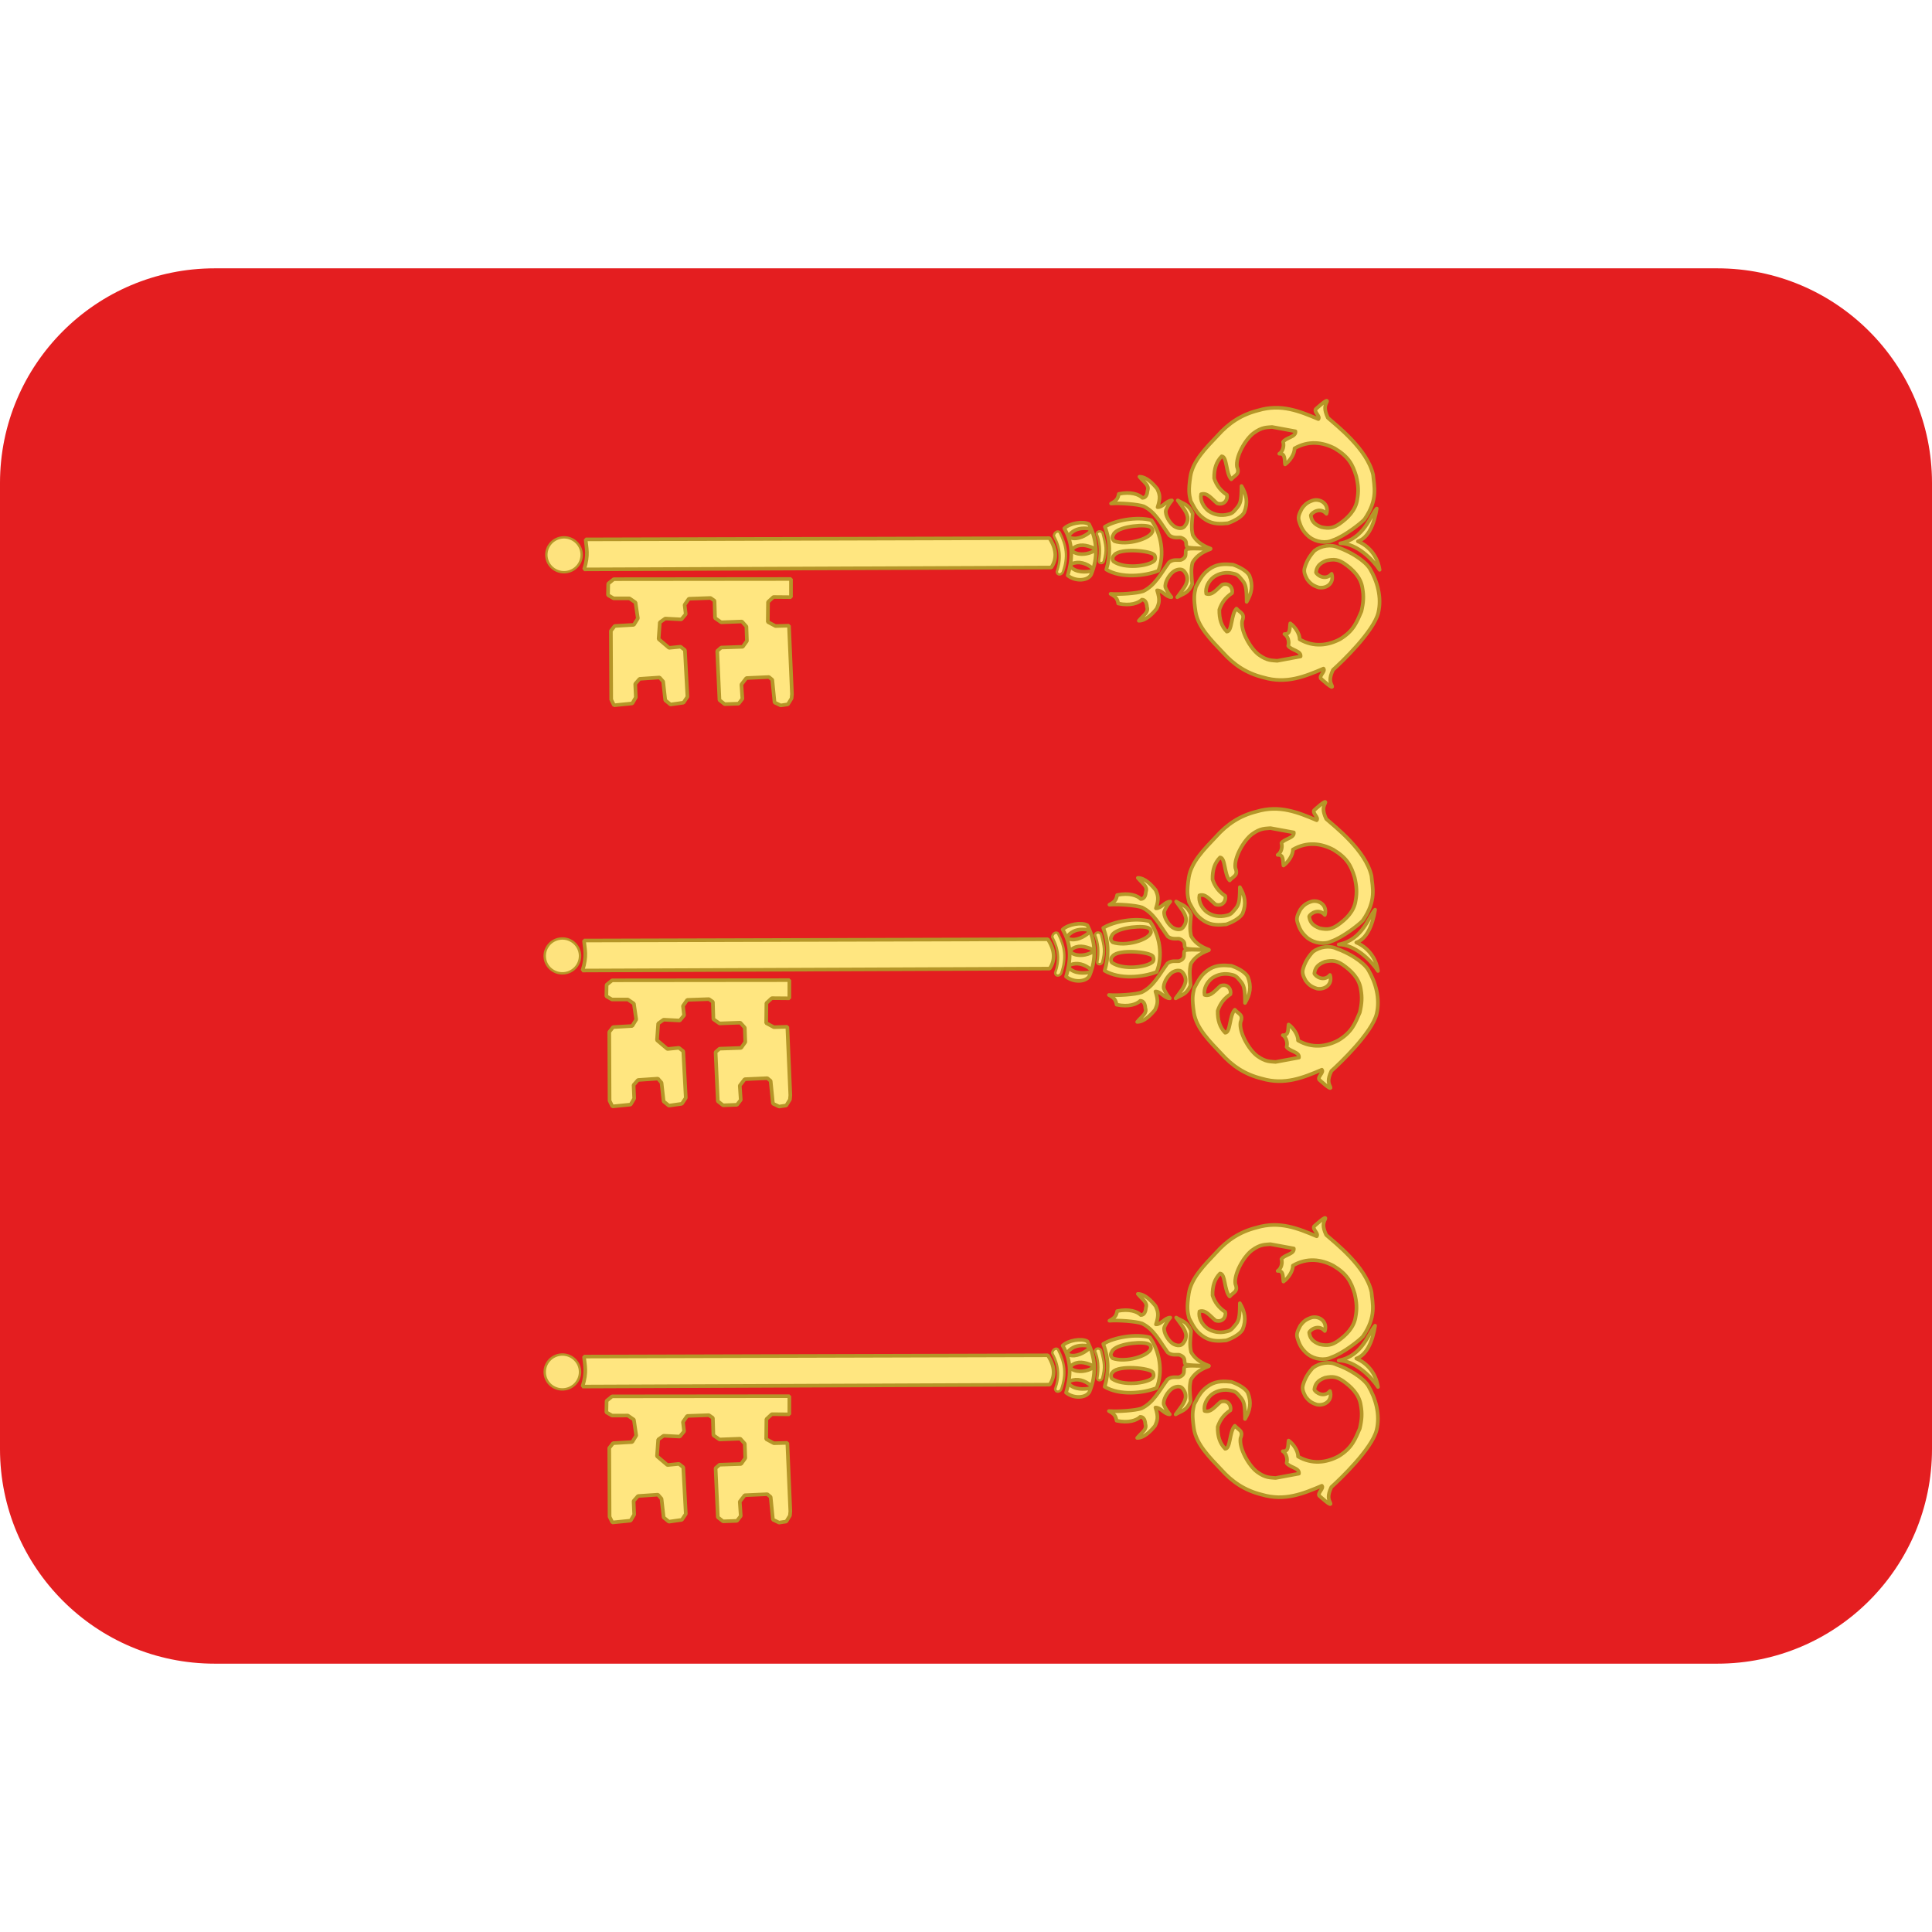 <?xml version="1.0" encoding="UTF-8" standalone="no"?>
<svg
   viewBox="0 0 36 36"
   version="1.1"
   id="svg20172"
   sodipodi:docname="avinhon.svg"
   inkscape:version="1.2.1 (9c6d41e410, 2022-07-14)"
   inkscape:export-filename="occitania-damb-estela.png"
   inkscape:export-xdpi="96"
   inkscape:export-ydpi="96"
   xmlns:inkscape="http://www.inkscape.org/namespaces/inkscape"
   xmlns:sodipodi="http://sodipodi.sourceforge.net/DTD/sodipodi-0.dtd"
   xmlns="http://www.w3.org/2000/svg"
   xmlns:svg="http://www.w3.org/2000/svg">
  <defs
     id="defs20176" />
  <sodipodi:namedview
     id="namedview20174"
     pagecolor="#ffffff"
     bordercolor="#000000"
     borderopacity="0.25"
     inkscape:showpageshadow="2"
     inkscape:pageopacity="0.0"
     inkscape:pagecheckerboard="0"
     inkscape:deskcolor="#d1d1d1"
     showgrid="false"
     inkscape:zoom="31.230769"
     inkscape:cx="18.011084"
     inkscape:cy="17.995074"
     inkscape:window-width="1920"
     inkscape:window-height="1021"
     inkscape:window-x="-8"
     inkscape:window-y="-8"
     inkscape:window-maximized="1"
     inkscape:current-layer="svg20172" />
  <path
     fill="#E41E20"
     d="M32 5H4C1.791 5 0 6.791 0 9v18c0 2.209 1.791 4 4 4h28c2.209 0 4-1.791 4-4V9c0-2.209-1.791-4-4-4z"
     id="path20166" />
  <g
     id="g52766"
     transform="matrix(0.058,0,0,0.058,-27.14,-22.063)">
    <g
       style="display:inline;fill:#ffe680;fill-opacity:1;stroke:#b59628;stroke-opacity:1"
       id="use5524-5"
       transform="matrix(0.286,-0.264,0.267,0.282,518.124,512.083)">
      <path
         id="path35286"
         d="m 211.588,409.635 a 14.5,14.5 0 0 1 14.404,-14.591 14.5,14.5 0 0 1 14.595,14.401 14.5,14.5 0 0 1 -14.397,14.598 14.5,14.5 0 0 1 -14.601,-14.394"
         style="display:inline;opacity:0.98;fill:#ffe680;fill-opacity:1;fill-rule:nonzero;stroke:#b59628;stroke-width:2;stroke-linecap:round;stroke-linejoin:round;stroke-miterlimit:4;stroke-dasharray:none;stroke-opacity:1"
         transform="rotate(-12.675,-222.85,650.833)"
         inkscape:connector-curvature="0" />
      <path
         sodipodi:nodetypes="ccccc"
         inkscape:connector-curvature="0"
         id="path35288"
         d="m 165.962,337.068 c 11.199,-6.295 13.432,-11.718 17.961,-17.364 L 462.655,579.201 c -2.094,11.422 -7.727,16.982 -15.571,18.877 z"
         style="display:inline;fill:#ffe680;fill-opacity:1;stroke:#b59628;stroke-width:3;stroke-linecap:butt;stroke-linejoin:bevel;stroke-miterlimit:4;stroke-dasharray:none;stroke-opacity:1" />
      <path
         sodipodi:nodetypes="ccccccccccccccccccccccccccccccccccccccccccccccccccccccccccccccc"
         inkscape:connector-curvature="0"
         id="path35290"
         d="m 172.333,359.267 5.832,0.374 106.359,99.368 -10.33,11.036 -10.438,-9.952 -6.038,0.003 -11.469,12.007 2.261,6.794 8.316,7.354 -37.058,43.281 -2.685,2.39 -5.56,1.548 -4.926,-3.379 -2.008,-5.236 11.528,-15.098 -0.439,-3.517 -14.128,-12.066 -6.621,1.13 -7.528,9.252 -5.043,0.855 -8.627,-7.518 -0.8,-5.421 26.535,-31.117 4.308,0.147 13.334,11.644 5.812,-1.2 7.896,-9.058 0.158,-5.572 -12.892,-11.167 -1.267,-6.023 9.521,-10.824 -0.802,-3.885 -13.474,-11.738 -5.969,1.325 -4.614,6.308 -5.588,0.748 -9.213,-9.59 -5.405,-0.701 -10.178,9.458 1.239,11.203 7.576,5.776 0.658,4.501 -24.975,29.795 -5.694,1.36 -8.839,-6.163 -0.732,-5.513 9.35,-12.569 0.169,-4.481 -12.734,-10.374 -5.493,0.592 -7.31,8.565 -5.577,1.667 -11.986,-9.12 1.563,-5.05 38.821,-41.957 5.05,-0.824 12.111,10.07 6.079,-1.685 7.617,-10.986 -1.267,-5.884 -9.524,-8.894 -1.524,-5.138 z"
         style="display:inline;fill:#ffe680;fill-opacity:1;stroke:#b59628;stroke-width:3;stroke-linecap:round;stroke-linejoin:bevel;stroke-miterlimit:4;stroke-dasharray:none;stroke-opacity:1" />
      <path
         sodipodi:nodetypes="ccccc"
         inkscape:connector-curvature="0"
         id="path35292"
         d="m 447.904,603.812 c 10.234,-5.445 15.485,-12.103 18.664,-23.544 2.435,-2.085 5.583,-1 5.494,1.071 -3.386,11.908 -8.83,19.795 -20.664,26.044 -2.338,0.996 -5.335,-0.935 -3.494,-3.57 z"
         style="display:inline;fill:#ffe680;fill-opacity:1;stroke:#b59628;stroke-width:2;stroke-linecap:butt;stroke-linejoin:round;stroke-miterlimit:4;stroke-dasharray:none;stroke-opacity:1" />
      <path
         sodipodi:nodetypes="ccccc"
         inkscape:connector-curvature="0"
         id="path35294"
         d="m 479.141,621.046 c 7.17,-5.396 11.799,-11.402 14.258,-18.069 2.6,-1.353 4.178,0.726 4.088,2.796 -5.371,9.92 -7.086,12.74 -15.532,18.099 -2.193,0.773 -3.872,-1.39 -2.814,-2.826 z"
         style="display:inline;fill:#ffe680;fill-opacity:1;stroke:#b59628;stroke-width:2;stroke-linecap:butt;stroke-linejoin:round;stroke-miterlimit:4;stroke-dasharray:none;stroke-opacity:1" />
      <path
         id="path35296"
         d="m 477.062,581.625 c -3.66,15.628 -13.557,23.814 -24.688,30.531 1.202,8.385 9.26,14.673 14.594,12.562 13.627,-6.253 23.108,-17.118 27.312,-31.844 -1.52,-5.239 -11.121,-11.483 -17.219,-11.25 z m 1.594,6.594 c 5.16,0.073 9.419,2.855 13.031,7.312 0.251,1.192 -0.058,1.789 -0.844,2.688 -4.516,-0.033 -12.579,-1.867 -15.406,-7.5 -0.117,-1.341 0.189,-2.128 0.938,-2.375 0.775,-0.104 1.544,-0.135 2.281,-0.125 z m -7.562,10.438 c 6.237,0.503 9.835,5.374 12.375,11.5 -0.167,1.072 -0.767,1.58 -1.719,1.75 -4.41,-0.991 -11.046,-4.898 -12.625,-11 0.168,-1.622 0.999,-2.017 1.969,-2.25 z m -9.625,8.656 c 5.857,2.248 9.061,7.687 9.812,14.281 -0.372,0.935 -1.239,1.331 -2.094,1.156 -3.966,-2.199 -10.228,-7.67 -10.062,-13.969 0.523,-1.239 1.515,-1.453 2.344,-1.469 z"
         style="display:inline;fill:#ffe680;fill-opacity:1;stroke:#b59628;stroke-width:3;stroke-linecap:butt;stroke-linejoin:round;stroke-miterlimit:4;stroke-dasharray:none;stroke-opacity:1"
         inkscape:connector-curvature="0" />
      <path
         id="path35298"
         d="m 502.312,603.406 c -5.11,12.455 -13.09,20.613 -23.438,26.812 3.869,13.809 19.227,25.499 30.438,29.906 12.917,-5.924 22.836,-20.684 24.656,-34.562 -6.439,-10.473 -21.669,-20.28 -31.656,-22.156 z m 2.375,9.094 c 7.92,-0.561 24.127,12.463 24.812,16.781 0.777,1.545 -1.038,3.982 -1.75,3.875 -5.684,2.666 -22.712,-5.706 -27.906,-15.688 -0.173,-2.683 1.048,-3.94 2.688,-4.312 0.615,-0.373 1.337,-0.598 2.156,-0.656 z m -12.5,13.312 c 7.637,-0.738 24.329,18.058 23.812,22.656 -0.705,2.211 -2.128,3.321 -3.594,3.312 -6.462,-0.069 -22.297,-11.528 -24.594,-22.406 0.226,-1.971 2.345,-3.71 3.656,-3.406 0.227,-0.066 0.472,-0.132 0.719,-0.156 z"
         style="display:inline;fill:#ffe680;fill-opacity:1;stroke:#b59628;stroke-width:3;stroke-linecap:butt;stroke-linejoin:round;stroke-miterlimit:4;stroke-dasharray:none;stroke-opacity:1"
         inkscape:connector-curvature="0" />
      <path
         sodipodi:nodetypes="ccccsccccccscccccccccc"
         inkscape:connector-curvature="0"
         id="path35300"
         d="m 467.637,647.361 c 4.851,5.347 16.024,14.494 21.079,16.724 10.311,3.086 19.602,-0.592 31.894,-3.073 4.488,0.31 6.636,4.146 8.336,5.164 7.145,3.03 6.808,-5.1 10.631,-2.656 3.357,2.147 13.248,12.659 13.248,12.659 -7.629,-3.296 -13.619,-3.38 -18.436,-1.795 -5.098,3.525 -6.824,6.115 -12.263,12.902 -7.79,3.357 -10.068,0.916 -16.421,-0.432 6.801,-1.446 11.368,-1.703 15.306,-4.491 3.326,-2.725 3.454,-6.053 3.627,-7.59 0.13,-3.233 -3.627,-5.261 -6.509,-5.635 -4.714,-0.612 -11.909,1.788 -13.878,5.021 -0.598,1.501 -1.719,4.712 -2.025,9.388 -3.286,-3.123 -1.416,-9.348 -4.695,-12.188 -3.67,7.732 -6.092,8.926 -10.617,10.88 -5.778,0.854 -13.551,1.193 -17.61,-2.665 6.721,-0.878 10.81,0.433 12.775,-3.861 1.784,-2.167 3.264,-5.176 1.089,-7.242 -4.099,0.151 -10.676,-2.605 -16.404,-10.901 2.038,-3.305 2.561,-5.016 0.873,-10.208 z"
         style="display:inline;fill:#ffe680;fill-opacity:1;stroke:#b59628;stroke-width:3;stroke-linecap:butt;stroke-linejoin:round;stroke-miterlimit:4;stroke-dasharray:none;stroke-opacity:1" />
      <path
         sodipodi:nodetypes="ccccccccccsccccccccccccccccccccccccccccccccc"
         inkscape:connector-curvature="0"
         id="path35302"
         d="m 544.683,728.598 c 8.075,-2.426 13.394,-6.322 16.603,-14.478 1.131,-4.388 -1.325,-11.3 -3.685,-15.78 -3.916,-4.43 -8.027,-8.819 -14.784,-10.207 -7.882,-1.563 -12.602,0.302 -20.218,2.973 -4.84,3.252 -7.337,4.996 -14.091,14.773 -7.36,10.788 -6.802,26.265 -6.806,40.02 -0.395,13.836 2.335,26.002 10.165,38.13 9.839,16.886 25.322,22.59 41.001,28.254 -0.2,2.969 -6.59,1.709 -7.223,4.564 0,0 1.029,15.177 2.587,10.493 0.998,-3.001 1.933,-5.806 9.584,-8.935 9.557,0.152 46.139,-0.481 59.553,-9.302 10.955,-7.245 17.377,-19.801 20.024,-31.547 1.545,-7.99 -2.253,-21.576 -6.987,-30.602 -2.188,-5.946 -9.035,-10.72 -16.048,-11.375 -5.619,0.486 -10.446,1.829 -15.536,4.86 -2.903,1.76 -3.84,4.134 -5.039,8.196 -0.71,4.777 0.017,7.622 2.203,11.594 3.996,5.391 12.048,6.285 15.526,-0.977 -7.566,0.914 -9.596,-7.129 -8.543,-9.665 3.262,-2.652 6.613,-3.893 13.013,-1.272 5.817,3.422 7.629,6.246 8.991,11.819 1.694,8.159 2.221,17.582 -3.149,25.166 -3.71,5.741 -7.476,9.246 -13.747,13.476 -8.615,3.763 -15.582,7.593 -28.598,4.917 -10.983,-2.961 -20.465,-9.774 -24.288,-22.532 3.206,-3.253 4.382,-10.374 3.42,-15.009 -3.238,2.443 -6.028,7.039 -9.547,3.208 0.928,3.484 -1.473,7.66 -4.403,9.289 -0.884,4.269 5.149,10.37 1.354,13.405 -5.491,-3.49 -10.982,-6.98 -16.473,-10.47 -2.611,-3.066 -6.08,-5.342 -7.635,-14.143 -1.42,-8.443 2.502,-24.434 9.157,-29.682 6.333,-2.949 3.447,-6.027 3.686,-10.775 -6.652,0.428 -15.383,11.501 -18.843,8.611 -0.151,-6.301 2.488,-11.956 7.99,-17.592 5.479,-2.997 10.84,-3.913 16.963,-2.91 3.033,-1.787 4.976,-7.842 -0.98,-10.623 -5.73,-0.376 -12.268,1.254 -14.813,-3.461 2.687,-4.439 8.725,-6.51 14.077,-5.987 5.68,0.795 10.437,4.029 13.439,8.648 2.193,3.017 2.02,4.483 1.789,8.616 -0.236,4.759 -0.962,6.918 -9.686,16.31 z"
         style="display:inline;fill:#ffe680;fill-opacity:1;stroke:#b59628;stroke-width:3;stroke-linecap:butt;stroke-linejoin:round;stroke-miterlimit:4;stroke-dasharray:none;stroke-opacity:1" />
      <path
         sodipodi:nodetypes="ccccsccccccscccccccccc"
         inkscape:connector-curvature="0"
         id="path35304"
         d="m 519.188,592.745 c 5.641,4.506 15.471,15.083 18.013,19.988 3.727,10.097 0.638,19.6 -1.067,32.023 0.591,4.459 4.554,6.363 5.677,7.996 3.472,6.941 -3.69,6.644 -1.011,10.306 2.353,3.216 12.493,12.899 12.493,12.899 -3.768,-7.407 -4.227,-13.381 -2.948,-18.287 3.198,-5.309 5.675,-7.194 12.107,-13.048 2.862,-7.985 0.283,-10.106 -1.461,-16.362 -1.016,6.878 -0.987,11.453 -3.522,15.557 -2.511,3.49 -5.824,3.827 -7.347,4.096 -3.219,0.333 -5.478,-3.29 -6.032,-6.143 -0.906,-4.667 1.037,-11.997 4.14,-14.165 1.46,-0.691 4.595,-2.012 9.243,-2.61 -3.323,-3.084 -9.418,-0.827 -12.459,-3.921 7.487,-4.148 8.526,-6.64 10.192,-11.278 0.49,-5.821 0.341,-13.599 -3.764,-17.408 -0.455,6.763 1.11,10.761 -3.052,12.992 -2.051,1.916 -4.961,3.582 -7.16,1.541 -0.106,-4.1 -3.27,-10.492 -11.908,-15.688 -3.171,2.241 -4.846,2.87 -10.133,1.511 z"
         style="display:inline;fill:#ffe680;fill-opacity:1;stroke:#b59628;stroke-width:3;stroke-linecap:butt;stroke-linejoin:round;stroke-miterlimit:4;stroke-dasharray:none;stroke-opacity:1" />
      <path
         sodipodi:nodetypes="ccccccccccsccccccccccccccccccccccccccccccccc"
         inkscape:connector-curvature="0"
         id="path35306"
         d="m 607.324,655.296 c -1.868,8.222 -5.391,13.795 -13.309,17.554 -4.301,1.429 -11.364,-0.549 -15.995,-2.598 -4.687,-3.604 -9.347,-7.406 -11.194,-14.052 -2.099,-7.757 -0.56,-12.593 1.583,-20.374 2.913,-5.051 4.483,-7.662 13.776,-15.068 10.26,-8.081 25.738,-8.582 39.461,-9.526 13.777,-1.34 26.1,0.552 38.736,7.534 17.519,8.661 24.268,23.718 30.991,38.973 2.949,-0.403 1.254,-6.692 4.059,-7.518 0,0 15.212,-0.011 10.645,1.864 -2.925,1.201 -5.66,2.326 -8.259,10.172 0.805,9.524 5.894,41.24 -5.209,60.049 -5.87,7.472 -10.808,17.898 -30.44,22.241 -3.98,0.424 -21.343,-0.88 -30.672,-4.986 -6.082,-1.776 -11.313,-8.281 -12.445,-15.233 -0.748,-6.678 0.481,-10.61 3.157,-15.896 1.558,-3.016 4.491,-4.05 8.461,-5.524 4.718,-1.035 7.606,-0.504 11.718,1.405 5.625,3.295 7.094,11.591 0.087,15.556 0.394,-7.611 -7.769,-9.086 -10.226,-7.863 -2.423,3.436 -3.431,6.864 -0.38,13.07 3.812,5.57 6.753,7.184 12.406,8.162 8.256,1.133 17.693,1.014 24.892,-4.862 5.474,-4.094 8.714,-8.091 12.505,-14.636 4.532,-9.159 6.51,-16.064 2.95,-28.867 -3.705,-10.755 -11.15,-19.749 -24.14,-22.691 -3.026,3.42 -10.05,5.081 -14.74,4.438 2.216,-3.397 6.611,-6.495 2.548,-9.744 3.539,0.687 7.541,-1.994 8.966,-5.028 4.198,-1.174 10.697,4.428 13.466,0.434 -3.857,-5.239 -7.714,-10.479 -11.571,-15.718 -3.238,-2.396 -5.745,-5.7 -14.632,-6.65 -8.52,-0.84 -24.206,4.166 -28.986,11.164 -2.509,6.519 -5.777,3.851 -10.497,4.414 -0.028,-6.666 10.423,-16.133 7.303,-19.387 -6.296,0.28 -11.758,3.299 -17.005,9.174 -2.616,5.671 -3.163,11.082 -1.743,17.122 -1.576,3.148 -7.484,5.501 -10.665,-0.252 -0.767,-5.69 0.412,-12.325 -4.465,-14.542 -4.245,2.984 -5.898,9.15 -5.011,14.453 1.182,5.613 4.733,10.137 9.547,12.816 3.16,1.981 4.61,1.709 8.718,1.196 4.731,-0.561 6.836,-1.433 15.61,-10.779 z"
         style="display:inline;fill:#ffe680;fill-opacity:1;stroke:#b59628;stroke-width:3;stroke-linecap:butt;stroke-linejoin:round;stroke-miterlimit:4;stroke-dasharray:none;stroke-opacity:1" />
      <path
         sodipodi:nodetypes="ccccc"
         inkscape:connector-curvature="0"
         id="path35308"
         d="m 634.05,745.601 c 17.196,10.715 33.921,-0.285 41.572,-0.74 -10.548,8.272 -21.894,13.078 -29.903,9.401 3.899,8.803 3.514,19.803 -3.16,29.488 1.722,-9.769 1.458,-28.737 -8.509,-38.149 z"
         style="display:inline;fill:#ffe680;fill-opacity:1;stroke:#b59628;stroke-width:3;stroke-linecap:butt;stroke-linejoin:round;stroke-miterlimit:4;stroke-dasharray:none;stroke-opacity:1" />
    </g>
    <g
       style="display:inline;fill:#ffe680;fill-opacity:1;stroke:#b59628;stroke-opacity:1"
       id="use5524-5-8"
       transform="matrix(0.286,-0.264,0.267,0.282,517.6,640.955)">
      <path
         id="path35286-9"
         d="m 211.588,409.635 a 14.5,14.5 0 0 1 14.404,-14.591 14.5,14.5 0 0 1 14.595,14.401 14.5,14.5 0 0 1 -14.397,14.598 14.5,14.5 0 0 1 -14.601,-14.394"
         style="display:inline;opacity:0.98;fill:#ffe680;fill-opacity:1;fill-rule:nonzero;stroke:#b59628;stroke-width:2;stroke-linecap:round;stroke-linejoin:round;stroke-miterlimit:4;stroke-dasharray:none;stroke-opacity:1"
         transform="rotate(-12.675,-222.85,650.833)"
         inkscape:connector-curvature="0" />
      <path
         sodipodi:nodetypes="ccccc"
         inkscape:connector-curvature="0"
         id="path35288-3"
         d="m 165.962,337.068 c 11.199,-6.295 13.432,-11.718 17.961,-17.364 L 462.655,579.201 c -2.094,11.422 -7.727,16.982 -15.571,18.877 z"
         style="display:inline;fill:#ffe680;fill-opacity:1;stroke:#b59628;stroke-width:3;stroke-linecap:butt;stroke-linejoin:bevel;stroke-miterlimit:4;stroke-dasharray:none;stroke-opacity:1" />
      <path
         sodipodi:nodetypes="ccccccccccccccccccccccccccccccccccccccccccccccccccccccccccccccc"
         inkscape:connector-curvature="0"
         id="path35290-0"
         d="m 172.333,359.267 5.832,0.374 106.359,99.368 -10.33,11.036 -10.438,-9.952 -6.038,0.003 -11.469,12.007 2.261,6.794 8.316,7.354 -37.058,43.281 -2.685,2.39 -5.56,1.548 -4.926,-3.379 -2.008,-5.236 11.528,-15.098 -0.439,-3.517 -14.128,-12.066 -6.621,1.13 -7.528,9.252 -5.043,0.855 -8.627,-7.518 -0.8,-5.421 26.535,-31.117 4.308,0.147 13.334,11.644 5.812,-1.2 7.896,-9.058 0.158,-5.572 -12.892,-11.167 -1.267,-6.023 9.521,-10.824 -0.802,-3.885 -13.474,-11.738 -5.969,1.325 -4.614,6.308 -5.588,0.748 -9.213,-9.59 -5.405,-0.701 -10.178,9.458 1.239,11.203 7.576,5.776 0.658,4.501 -24.975,29.795 -5.694,1.36 -8.839,-6.163 -0.732,-5.513 9.35,-12.569 0.169,-4.481 -12.734,-10.374 -5.493,0.592 -7.31,8.565 -5.577,1.667 -11.986,-9.12 1.563,-5.05 38.821,-41.957 5.05,-0.824 12.111,10.07 6.079,-1.685 7.617,-10.986 -1.267,-5.884 -9.524,-8.894 -1.524,-5.138 z"
         style="display:inline;fill:#ffe680;fill-opacity:1;stroke:#b59628;stroke-width:3;stroke-linecap:round;stroke-linejoin:bevel;stroke-miterlimit:4;stroke-dasharray:none;stroke-opacity:1" />
      <path
         sodipodi:nodetypes="ccccc"
         inkscape:connector-curvature="0"
         id="path35292-9"
         d="m 447.904,603.812 c 10.234,-5.445 15.485,-12.103 18.664,-23.544 2.435,-2.085 5.583,-1 5.494,1.071 -3.386,11.908 -8.83,19.795 -20.664,26.044 -2.338,0.996 -5.335,-0.935 -3.494,-3.57 z"
         style="display:inline;fill:#ffe680;fill-opacity:1;stroke:#b59628;stroke-width:2;stroke-linecap:butt;stroke-linejoin:round;stroke-miterlimit:4;stroke-dasharray:none;stroke-opacity:1" />
      <path
         sodipodi:nodetypes="ccccc"
         inkscape:connector-curvature="0"
         id="path35294-6"
         d="m 479.141,621.046 c 7.17,-5.396 11.799,-11.402 14.258,-18.069 2.6,-1.353 4.178,0.726 4.088,2.796 -5.371,9.92 -7.086,12.74 -15.532,18.099 -2.193,0.773 -3.872,-1.39 -2.814,-2.826 z"
         style="display:inline;fill:#ffe680;fill-opacity:1;stroke:#b59628;stroke-width:2;stroke-linecap:butt;stroke-linejoin:round;stroke-miterlimit:4;stroke-dasharray:none;stroke-opacity:1" />
      <path
         id="path35296-0"
         d="m 477.062,581.625 c -3.66,15.628 -13.557,23.814 -24.688,30.531 1.202,8.385 9.26,14.673 14.594,12.562 13.627,-6.253 23.108,-17.118 27.312,-31.844 -1.52,-5.239 -11.121,-11.483 -17.219,-11.25 z m 1.594,6.594 c 5.16,0.073 9.419,2.855 13.031,7.312 0.251,1.192 -0.058,1.789 -0.844,2.688 -4.516,-0.033 -12.579,-1.867 -15.406,-7.5 -0.117,-1.341 0.189,-2.128 0.938,-2.375 0.775,-0.104 1.544,-0.135 2.281,-0.125 z m -7.562,10.438 c 6.237,0.503 9.835,5.374 12.375,11.5 -0.167,1.072 -0.767,1.58 -1.719,1.75 -4.41,-0.991 -11.046,-4.898 -12.625,-11 0.168,-1.622 0.999,-2.017 1.969,-2.25 z m -9.625,8.656 c 5.857,2.248 9.061,7.687 9.812,14.281 -0.372,0.935 -1.239,1.331 -2.094,1.156 -3.966,-2.199 -10.228,-7.67 -10.062,-13.969 0.523,-1.239 1.515,-1.453 2.344,-1.469 z"
         style="display:inline;fill:#ffe680;fill-opacity:1;stroke:#b59628;stroke-width:3;stroke-linecap:butt;stroke-linejoin:round;stroke-miterlimit:4;stroke-dasharray:none;stroke-opacity:1"
         inkscape:connector-curvature="0" />
      <path
         id="path35298-5"
         d="m 502.312,603.406 c -5.11,12.455 -13.09,20.613 -23.438,26.812 3.869,13.809 19.227,25.499 30.438,29.906 12.917,-5.924 22.836,-20.684 24.656,-34.562 -6.439,-10.473 -21.669,-20.28 -31.656,-22.156 z m 2.375,9.094 c 7.92,-0.561 24.127,12.463 24.812,16.781 0.777,1.545 -1.038,3.982 -1.75,3.875 -5.684,2.666 -22.712,-5.706 -27.906,-15.688 -0.173,-2.683 1.048,-3.94 2.688,-4.312 0.615,-0.373 1.337,-0.598 2.156,-0.656 z m -12.5,13.312 c 7.637,-0.738 24.329,18.058 23.812,22.656 -0.705,2.211 -2.128,3.321 -3.594,3.312 -6.462,-0.069 -22.297,-11.528 -24.594,-22.406 0.226,-1.971 2.345,-3.71 3.656,-3.406 0.227,-0.066 0.472,-0.132 0.719,-0.156 z"
         style="display:inline;fill:#ffe680;fill-opacity:1;stroke:#b59628;stroke-width:3;stroke-linecap:butt;stroke-linejoin:round;stroke-miterlimit:4;stroke-dasharray:none;stroke-opacity:1"
         inkscape:connector-curvature="0" />
      <path
         sodipodi:nodetypes="ccccsccccccscccccccccc"
         inkscape:connector-curvature="0"
         id="path35300-9"
         d="m 467.637,647.361 c 4.851,5.347 16.024,14.494 21.079,16.724 10.311,3.086 19.602,-0.592 31.894,-3.073 4.488,0.31 6.636,4.146 8.336,5.164 7.145,3.03 6.808,-5.1 10.631,-2.656 3.357,2.147 13.248,12.659 13.248,12.659 -7.629,-3.296 -13.619,-3.38 -18.436,-1.795 -5.098,3.525 -6.824,6.115 -12.263,12.902 -7.79,3.357 -10.068,0.916 -16.421,-0.432 6.801,-1.446 11.368,-1.703 15.306,-4.491 3.326,-2.725 3.454,-6.053 3.627,-7.59 0.13,-3.233 -3.627,-5.261 -6.509,-5.635 -4.714,-0.612 -11.909,1.788 -13.878,5.021 -0.598,1.501 -1.719,4.712 -2.025,9.388 -3.286,-3.123 -1.416,-9.348 -4.695,-12.188 -3.67,7.732 -6.092,8.926 -10.617,10.88 -5.778,0.854 -13.551,1.193 -17.61,-2.665 6.721,-0.878 10.81,0.433 12.775,-3.861 1.784,-2.167 3.264,-5.176 1.089,-7.242 -4.099,0.151 -10.676,-2.605 -16.404,-10.901 2.038,-3.305 2.561,-5.016 0.873,-10.208 z"
         style="display:inline;fill:#ffe680;fill-opacity:1;stroke:#b59628;stroke-width:3;stroke-linecap:butt;stroke-linejoin:round;stroke-miterlimit:4;stroke-dasharray:none;stroke-opacity:1" />
      <path
         sodipodi:nodetypes="ccccccccccsccccccccccccccccccccccccccccccccc"
         inkscape:connector-curvature="0"
         id="path35302-7"
         d="m 544.683,728.598 c 8.075,-2.426 13.394,-6.322 16.603,-14.478 1.131,-4.388 -1.325,-11.3 -3.685,-15.78 -3.916,-4.43 -8.027,-8.819 -14.784,-10.207 -7.882,-1.563 -12.602,0.302 -20.218,2.973 -4.84,3.252 -7.337,4.996 -14.091,14.773 -7.36,10.788 -6.802,26.265 -6.806,40.02 -0.395,13.836 2.335,26.002 10.165,38.13 9.839,16.886 25.322,22.59 41.001,28.254 -0.2,2.969 -6.59,1.709 -7.223,4.564 0,0 1.029,15.177 2.587,10.493 0.998,-3.001 1.933,-5.806 9.584,-8.935 9.557,0.152 46.139,-0.481 59.553,-9.302 10.955,-7.245 17.377,-19.801 20.024,-31.547 1.545,-7.99 -2.253,-21.576 -6.987,-30.602 -2.188,-5.946 -9.035,-10.72 -16.048,-11.375 -5.619,0.486 -10.446,1.829 -15.536,4.86 -2.903,1.76 -3.84,4.134 -5.039,8.196 -0.71,4.777 0.017,7.622 2.203,11.594 3.996,5.391 12.048,6.285 15.526,-0.977 -7.566,0.914 -9.596,-7.129 -8.543,-9.665 3.262,-2.652 6.613,-3.893 13.013,-1.272 5.817,3.422 7.629,6.246 8.991,11.819 1.694,8.159 2.221,17.582 -3.149,25.166 -3.71,5.741 -7.476,9.246 -13.747,13.476 -8.615,3.763 -15.582,7.593 -28.598,4.917 -10.983,-2.961 -20.465,-9.774 -24.288,-22.532 3.206,-3.253 4.382,-10.374 3.42,-15.009 -3.238,2.443 -6.028,7.039 -9.547,3.208 0.928,3.484 -1.473,7.66 -4.403,9.289 -0.884,4.269 5.149,10.37 1.354,13.405 -5.491,-3.49 -10.982,-6.98 -16.473,-10.47 -2.611,-3.066 -6.08,-5.342 -7.635,-14.143 -1.42,-8.443 2.502,-24.434 9.157,-29.682 6.333,-2.949 3.447,-6.027 3.686,-10.775 -6.652,0.428 -15.383,11.501 -18.843,8.611 -0.151,-6.301 2.488,-11.956 7.99,-17.592 5.479,-2.997 10.84,-3.913 16.963,-2.91 3.033,-1.787 4.976,-7.842 -0.98,-10.623 -5.73,-0.376 -12.268,1.254 -14.813,-3.461 2.687,-4.439 8.725,-6.51 14.077,-5.987 5.68,0.795 10.437,4.029 13.439,8.648 2.193,3.017 2.02,4.483 1.789,8.616 -0.236,4.759 -0.962,6.918 -9.686,16.31 z"
         style="display:inline;fill:#ffe680;fill-opacity:1;stroke:#b59628;stroke-width:3;stroke-linecap:butt;stroke-linejoin:round;stroke-miterlimit:4;stroke-dasharray:none;stroke-opacity:1" />
      <path
         sodipodi:nodetypes="ccccsccccccscccccccccc"
         inkscape:connector-curvature="0"
         id="path35304-9"
         d="m 519.188,592.745 c 5.641,4.506 15.471,15.083 18.013,19.988 3.727,10.097 0.638,19.6 -1.067,32.023 0.591,4.459 4.554,6.363 5.677,7.996 3.472,6.941 -3.69,6.644 -1.011,10.306 2.353,3.216 12.493,12.899 12.493,12.899 -3.768,-7.407 -4.227,-13.381 -2.948,-18.287 3.198,-5.309 5.675,-7.194 12.107,-13.048 2.862,-7.985 0.283,-10.106 -1.461,-16.362 -1.016,6.878 -0.987,11.453 -3.522,15.557 -2.511,3.49 -5.824,3.827 -7.347,4.096 -3.219,0.333 -5.478,-3.29 -6.032,-6.143 -0.906,-4.667 1.037,-11.997 4.14,-14.165 1.46,-0.691 4.595,-2.012 9.243,-2.61 -3.323,-3.084 -9.418,-0.827 -12.459,-3.921 7.487,-4.148 8.526,-6.64 10.192,-11.278 0.49,-5.821 0.341,-13.599 -3.764,-17.408 -0.455,6.763 1.11,10.761 -3.052,12.992 -2.051,1.916 -4.961,3.582 -7.16,1.541 -0.106,-4.1 -3.27,-10.492 -11.908,-15.688 -3.171,2.241 -4.846,2.87 -10.133,1.511 z"
         style="display:inline;fill:#ffe680;fill-opacity:1;stroke:#b59628;stroke-width:3;stroke-linecap:butt;stroke-linejoin:round;stroke-miterlimit:4;stroke-dasharray:none;stroke-opacity:1" />
      <path
         sodipodi:nodetypes="ccccccccccsccccccccccccccccccccccccccccccccc"
         inkscape:connector-curvature="0"
         id="path35306-7"
         d="m 607.324,655.296 c -1.868,8.222 -5.391,13.795 -13.309,17.554 -4.301,1.429 -11.364,-0.549 -15.995,-2.598 -4.687,-3.604 -9.347,-7.406 -11.194,-14.052 -2.099,-7.757 -0.56,-12.593 1.583,-20.374 2.913,-5.051 4.483,-7.662 13.776,-15.068 10.26,-8.081 25.738,-8.582 39.461,-9.526 13.777,-1.34 26.1,0.552 38.736,7.534 17.519,8.661 24.268,23.718 30.991,38.973 2.949,-0.403 1.254,-6.692 4.059,-7.518 0,0 15.212,-0.011 10.645,1.864 -2.925,1.201 -5.66,2.326 -8.259,10.172 0.805,9.524 5.894,41.24 -5.209,60.049 -5.87,7.472 -10.808,17.898 -30.44,22.241 -3.98,0.424 -21.343,-0.88 -30.672,-4.986 -6.082,-1.776 -11.313,-8.281 -12.445,-15.233 -0.748,-6.678 0.481,-10.61 3.157,-15.896 1.558,-3.016 4.491,-4.05 8.461,-5.524 4.718,-1.035 7.606,-0.504 11.718,1.405 5.625,3.295 7.094,11.591 0.087,15.556 0.394,-7.611 -7.769,-9.086 -10.226,-7.863 -2.423,3.436 -3.431,6.864 -0.38,13.07 3.812,5.57 6.753,7.184 12.406,8.162 8.256,1.133 17.693,1.014 24.892,-4.862 5.474,-4.094 8.714,-8.091 12.505,-14.636 4.532,-9.159 6.51,-16.064 2.95,-28.867 -3.705,-10.755 -11.15,-19.749 -24.14,-22.691 -3.026,3.42 -10.05,5.081 -14.74,4.438 2.216,-3.397 6.611,-6.495 2.548,-9.744 3.539,0.687 7.541,-1.994 8.966,-5.028 4.198,-1.174 10.697,4.428 13.466,0.434 -3.857,-5.239 -7.714,-10.479 -11.571,-15.718 -3.238,-2.396 -5.745,-5.7 -14.632,-6.65 -8.52,-0.84 -24.206,4.166 -28.986,11.164 -2.509,6.519 -5.777,3.851 -10.497,4.414 -0.028,-6.666 10.423,-16.133 7.303,-19.387 -6.296,0.28 -11.758,3.299 -17.005,9.174 -2.616,5.671 -3.163,11.082 -1.743,17.122 -1.576,3.148 -7.484,5.501 -10.665,-0.252 -0.767,-5.69 0.412,-12.325 -4.465,-14.542 -4.245,2.984 -5.898,9.15 -5.011,14.453 1.182,5.613 4.733,10.137 9.547,12.816 3.16,1.981 4.61,1.709 8.718,1.196 4.731,-0.561 6.836,-1.433 15.61,-10.779 z"
         style="display:inline;fill:#ffe680;fill-opacity:1;stroke:#b59628;stroke-width:3;stroke-linecap:butt;stroke-linejoin:round;stroke-miterlimit:4;stroke-dasharray:none;stroke-opacity:1" />
      <path
         sodipodi:nodetypes="ccccc"
         inkscape:connector-curvature="0"
         id="path35308-5"
         d="m 634.05,745.601 c 17.196,10.715 33.921,-0.285 41.572,-0.74 -10.548,8.272 -21.894,13.078 -29.903,9.401 3.899,8.803 3.514,19.803 -3.16,29.488 1.722,-9.769 1.458,-28.737 -8.509,-38.149 z"
         style="display:inline;fill:#ffe680;fill-opacity:1;stroke:#b59628;stroke-width:3;stroke-linecap:butt;stroke-linejoin:round;stroke-miterlimit:4;stroke-dasharray:none;stroke-opacity:1" />
    </g>
    <g
       style="display:inline;fill:#ffe680;fill-opacity:1;stroke:#b59628;stroke-opacity:1"
       id="use5524-5-6"
       transform="matrix(0.286,-0.264,0.267,0.282,517.6,774.617)">
      <path
         id="path35286-5"
         d="m 211.588,409.635 a 14.5,14.5 0 0 1 14.404,-14.591 14.5,14.5 0 0 1 14.595,14.401 14.5,14.5 0 0 1 -14.397,14.598 14.5,14.5 0 0 1 -14.601,-14.394"
         style="display:inline;opacity:0.98;fill:#ffe680;fill-opacity:1;fill-rule:nonzero;stroke:#b59628;stroke-width:2;stroke-linecap:round;stroke-linejoin:round;stroke-miterlimit:4;stroke-dasharray:none;stroke-opacity:1"
         transform="rotate(-12.675,-222.85,650.833)"
         inkscape:connector-curvature="0" />
      <path
         sodipodi:nodetypes="ccccc"
         inkscape:connector-curvature="0"
         id="path35288-31"
         d="m 165.962,337.068 c 11.199,-6.295 13.432,-11.718 17.961,-17.364 L 462.655,579.201 c -2.094,11.422 -7.727,16.982 -15.571,18.877 z"
         style="display:inline;fill:#ffe680;fill-opacity:1;stroke:#b59628;stroke-width:3;stroke-linecap:butt;stroke-linejoin:bevel;stroke-miterlimit:4;stroke-dasharray:none;stroke-opacity:1" />
      <path
         sodipodi:nodetypes="ccccccccccccccccccccccccccccccccccccccccccccccccccccccccccccccc"
         inkscape:connector-curvature="0"
         id="path35290-8"
         d="m 172.333,359.267 5.832,0.374 106.359,99.368 -10.33,11.036 -10.438,-9.952 -6.038,0.003 -11.469,12.007 2.261,6.794 8.316,7.354 -37.058,43.281 -2.685,2.39 -5.56,1.548 -4.926,-3.379 -2.008,-5.236 11.528,-15.098 -0.439,-3.517 -14.128,-12.066 -6.621,1.13 -7.528,9.252 -5.043,0.855 -8.627,-7.518 -0.8,-5.421 26.535,-31.117 4.308,0.147 13.334,11.644 5.812,-1.2 7.896,-9.058 0.158,-5.572 -12.892,-11.167 -1.267,-6.023 9.521,-10.824 -0.802,-3.885 -13.474,-11.738 -5.969,1.325 -4.614,6.308 -5.588,0.748 -9.213,-9.59 -5.405,-0.701 -10.178,9.458 1.239,11.203 7.576,5.776 0.658,4.501 -24.975,29.795 -5.694,1.36 -8.839,-6.163 -0.732,-5.513 9.35,-12.569 0.169,-4.481 -12.734,-10.374 -5.493,0.592 -7.31,8.565 -5.577,1.667 -11.986,-9.12 1.563,-5.05 38.821,-41.957 5.05,-0.824 12.111,10.07 6.079,-1.685 7.617,-10.986 -1.267,-5.884 -9.524,-8.894 -1.524,-5.138 z"
         style="display:inline;fill:#ffe680;fill-opacity:1;stroke:#b59628;stroke-width:3;stroke-linecap:round;stroke-linejoin:bevel;stroke-miterlimit:4;stroke-dasharray:none;stroke-opacity:1" />
      <path
         sodipodi:nodetypes="ccccc"
         inkscape:connector-curvature="0"
         id="path35292-4"
         d="m 447.904,603.812 c 10.234,-5.445 15.485,-12.103 18.664,-23.544 2.435,-2.085 5.583,-1 5.494,1.071 -3.386,11.908 -8.83,19.795 -20.664,26.044 -2.338,0.996 -5.335,-0.935 -3.494,-3.57 z"
         style="display:inline;fill:#ffe680;fill-opacity:1;stroke:#b59628;stroke-width:2;stroke-linecap:butt;stroke-linejoin:round;stroke-miterlimit:4;stroke-dasharray:none;stroke-opacity:1" />
      <path
         sodipodi:nodetypes="ccccc"
         inkscape:connector-curvature="0"
         id="path35294-0"
         d="m 479.141,621.046 c 7.17,-5.396 11.799,-11.402 14.258,-18.069 2.6,-1.353 4.178,0.726 4.088,2.796 -5.371,9.92 -7.086,12.74 -15.532,18.099 -2.193,0.773 -3.872,-1.39 -2.814,-2.826 z"
         style="display:inline;fill:#ffe680;fill-opacity:1;stroke:#b59628;stroke-width:2;stroke-linecap:butt;stroke-linejoin:round;stroke-miterlimit:4;stroke-dasharray:none;stroke-opacity:1" />
      <path
         id="path35296-6"
         d="m 477.062,581.625 c -3.66,15.628 -13.557,23.814 -24.688,30.531 1.202,8.385 9.26,14.673 14.594,12.562 13.627,-6.253 23.108,-17.118 27.312,-31.844 -1.52,-5.239 -11.121,-11.483 -17.219,-11.25 z m 1.594,6.594 c 5.16,0.073 9.419,2.855 13.031,7.312 0.251,1.192 -0.058,1.789 -0.844,2.688 -4.516,-0.033 -12.579,-1.867 -15.406,-7.5 -0.117,-1.341 0.189,-2.128 0.938,-2.375 0.775,-0.104 1.544,-0.135 2.281,-0.125 z m -7.562,10.438 c 6.237,0.503 9.835,5.374 12.375,11.5 -0.167,1.072 -0.767,1.58 -1.719,1.75 -4.41,-0.991 -11.046,-4.898 -12.625,-11 0.168,-1.622 0.999,-2.017 1.969,-2.25 z m -9.625,8.656 c 5.857,2.248 9.061,7.687 9.812,14.281 -0.372,0.935 -1.239,1.331 -2.094,1.156 -3.966,-2.199 -10.228,-7.67 -10.062,-13.969 0.523,-1.239 1.515,-1.453 2.344,-1.469 z"
         style="display:inline;fill:#ffe680;fill-opacity:1;stroke:#b59628;stroke-width:3;stroke-linecap:butt;stroke-linejoin:round;stroke-miterlimit:4;stroke-dasharray:none;stroke-opacity:1"
         inkscape:connector-curvature="0" />
      <path
         id="path35298-9"
         d="m 502.312,603.406 c -5.11,12.455 -13.09,20.613 -23.438,26.812 3.869,13.809 19.227,25.499 30.438,29.906 12.917,-5.924 22.836,-20.684 24.656,-34.562 -6.439,-10.473 -21.669,-20.28 -31.656,-22.156 z m 2.375,9.094 c 7.92,-0.561 24.127,12.463 24.812,16.781 0.777,1.545 -1.038,3.982 -1.75,3.875 -5.684,2.666 -22.712,-5.706 -27.906,-15.688 -0.173,-2.683 1.048,-3.94 2.688,-4.312 0.615,-0.373 1.337,-0.598 2.156,-0.656 z m -12.5,13.312 c 7.637,-0.738 24.329,18.058 23.812,22.656 -0.705,2.211 -2.128,3.321 -3.594,3.312 -6.462,-0.069 -22.297,-11.528 -24.594,-22.406 0.226,-1.971 2.345,-3.71 3.656,-3.406 0.227,-0.066 0.472,-0.132 0.719,-0.156 z"
         style="display:inline;fill:#ffe680;fill-opacity:1;stroke:#b59628;stroke-width:3;stroke-linecap:butt;stroke-linejoin:round;stroke-miterlimit:4;stroke-dasharray:none;stroke-opacity:1"
         inkscape:connector-curvature="0" />
      <path
         sodipodi:nodetypes="ccccsccccccscccccccccc"
         inkscape:connector-curvature="0"
         id="path35300-0"
         d="m 467.637,647.361 c 4.851,5.347 16.024,14.494 21.079,16.724 10.311,3.086 19.602,-0.592 31.894,-3.073 4.488,0.31 6.636,4.146 8.336,5.164 7.145,3.03 6.808,-5.1 10.631,-2.656 3.357,2.147 13.248,12.659 13.248,12.659 -7.629,-3.296 -13.619,-3.38 -18.436,-1.795 -5.098,3.525 -6.824,6.115 -12.263,12.902 -7.79,3.357 -10.068,0.916 -16.421,-0.432 6.801,-1.446 11.368,-1.703 15.306,-4.491 3.326,-2.725 3.454,-6.053 3.627,-7.59 0.13,-3.233 -3.627,-5.261 -6.509,-5.635 -4.714,-0.612 -11.909,1.788 -13.878,5.021 -0.598,1.501 -1.719,4.712 -2.025,9.388 -3.286,-3.123 -1.416,-9.348 -4.695,-12.188 -3.67,7.732 -6.092,8.926 -10.617,10.88 -5.778,0.854 -13.551,1.193 -17.61,-2.665 6.721,-0.878 10.81,0.433 12.775,-3.861 1.784,-2.167 3.264,-5.176 1.089,-7.242 -4.099,0.151 -10.676,-2.605 -16.404,-10.901 2.038,-3.305 2.561,-5.016 0.873,-10.208 z"
         style="display:inline;fill:#ffe680;fill-opacity:1;stroke:#b59628;stroke-width:3;stroke-linecap:butt;stroke-linejoin:round;stroke-miterlimit:4;stroke-dasharray:none;stroke-opacity:1" />
      <path
         sodipodi:nodetypes="ccccccccccsccccccccccccccccccccccccccccccccc"
         inkscape:connector-curvature="0"
         id="path35302-8"
         d="m 544.683,728.598 c 8.075,-2.426 13.394,-6.322 16.603,-14.478 1.131,-4.388 -1.325,-11.3 -3.685,-15.78 -3.916,-4.43 -8.027,-8.819 -14.784,-10.207 -7.882,-1.563 -12.602,0.302 -20.218,2.973 -4.84,3.252 -7.337,4.996 -14.091,14.773 -7.36,10.788 -6.802,26.265 -6.806,40.02 -0.395,13.836 2.335,26.002 10.165,38.13 9.839,16.886 25.322,22.59 41.001,28.254 -0.2,2.969 -6.59,1.709 -7.223,4.564 0,0 1.029,15.177 2.587,10.493 0.998,-3.001 1.933,-5.806 9.584,-8.935 9.557,0.152 46.139,-0.481 59.553,-9.302 10.955,-7.245 17.377,-19.801 20.024,-31.547 1.545,-7.99 -2.253,-21.576 -6.987,-30.602 -2.188,-5.946 -9.035,-10.72 -16.048,-11.375 -5.619,0.486 -10.446,1.829 -15.536,4.86 -2.903,1.76 -3.84,4.134 -5.039,8.196 -0.71,4.777 0.017,7.622 2.203,11.594 3.996,5.391 12.048,6.285 15.526,-0.977 -7.566,0.914 -9.596,-7.129 -8.543,-9.665 3.262,-2.652 6.613,-3.893 13.013,-1.272 5.817,3.422 7.629,6.246 8.991,11.819 1.694,8.159 2.221,17.582 -3.149,25.166 -3.71,5.741 -7.476,9.246 -13.747,13.476 -8.615,3.763 -15.582,7.593 -28.598,4.917 -10.983,-2.961 -20.465,-9.774 -24.288,-22.532 3.206,-3.253 4.382,-10.374 3.42,-15.009 -3.238,2.443 -6.028,7.039 -9.547,3.208 0.928,3.484 -1.473,7.66 -4.403,9.289 -0.884,4.269 5.149,10.37 1.354,13.405 -5.491,-3.49 -10.982,-6.98 -16.473,-10.47 -2.611,-3.066 -6.08,-5.342 -7.635,-14.143 -1.42,-8.443 2.502,-24.434 9.157,-29.682 6.333,-2.949 3.447,-6.027 3.686,-10.775 -6.652,0.428 -15.383,11.501 -18.843,8.611 -0.151,-6.301 2.488,-11.956 7.99,-17.592 5.479,-2.997 10.84,-3.913 16.963,-2.91 3.033,-1.787 4.976,-7.842 -0.98,-10.623 -5.73,-0.376 -12.268,1.254 -14.813,-3.461 2.687,-4.439 8.725,-6.51 14.077,-5.987 5.68,0.795 10.437,4.029 13.439,8.648 2.193,3.017 2.02,4.483 1.789,8.616 -0.236,4.759 -0.962,6.918 -9.686,16.31 z"
         style="display:inline;fill:#ffe680;fill-opacity:1;stroke:#b59628;stroke-width:3;stroke-linecap:butt;stroke-linejoin:round;stroke-miterlimit:4;stroke-dasharray:none;stroke-opacity:1" />
      <path
         sodipodi:nodetypes="ccccsccccccscccccccccc"
         inkscape:connector-curvature="0"
         id="path35304-2"
         d="m 519.188,592.745 c 5.641,4.506 15.471,15.083 18.013,19.988 3.727,10.097 0.638,19.6 -1.067,32.023 0.591,4.459 4.554,6.363 5.677,7.996 3.472,6.941 -3.69,6.644 -1.011,10.306 2.353,3.216 12.493,12.899 12.493,12.899 -3.768,-7.407 -4.227,-13.381 -2.948,-18.287 3.198,-5.309 5.675,-7.194 12.107,-13.048 2.862,-7.985 0.283,-10.106 -1.461,-16.362 -1.016,6.878 -0.987,11.453 -3.522,15.557 -2.511,3.49 -5.824,3.827 -7.347,4.096 -3.219,0.333 -5.478,-3.29 -6.032,-6.143 -0.906,-4.667 1.037,-11.997 4.14,-14.165 1.46,-0.691 4.595,-2.012 9.243,-2.61 -3.323,-3.084 -9.418,-0.827 -12.459,-3.921 7.487,-4.148 8.526,-6.64 10.192,-11.278 0.49,-5.821 0.341,-13.599 -3.764,-17.408 -0.455,6.763 1.11,10.761 -3.052,12.992 -2.051,1.916 -4.961,3.582 -7.16,1.541 -0.106,-4.1 -3.27,-10.492 -11.908,-15.688 -3.171,2.241 -4.846,2.87 -10.133,1.511 z"
         style="display:inline;fill:#ffe680;fill-opacity:1;stroke:#b59628;stroke-width:3;stroke-linecap:butt;stroke-linejoin:round;stroke-miterlimit:4;stroke-dasharray:none;stroke-opacity:1" />
      <path
         sodipodi:nodetypes="ccccccccccsccccccccccccccccccccccccccccccccc"
         inkscape:connector-curvature="0"
         id="path35306-3"
         d="m 607.324,655.296 c -1.868,8.222 -5.391,13.795 -13.309,17.554 -4.301,1.429 -11.364,-0.549 -15.995,-2.598 -4.687,-3.604 -9.347,-7.406 -11.194,-14.052 -2.099,-7.757 -0.56,-12.593 1.583,-20.374 2.913,-5.051 4.483,-7.662 13.776,-15.068 10.26,-8.081 25.738,-8.582 39.461,-9.526 13.777,-1.34 26.1,0.552 38.736,7.534 17.519,8.661 24.268,23.718 30.991,38.973 2.949,-0.403 1.254,-6.692 4.059,-7.518 0,0 15.212,-0.011 10.645,1.864 -2.925,1.201 -5.66,2.326 -8.259,10.172 0.805,9.524 5.894,41.24 -5.209,60.049 -5.87,7.472 -10.808,17.898 -30.44,22.241 -3.98,0.424 -21.343,-0.88 -30.672,-4.986 -6.082,-1.776 -11.313,-8.281 -12.445,-15.233 -0.748,-6.678 0.481,-10.61 3.157,-15.896 1.558,-3.016 4.491,-4.05 8.461,-5.524 4.718,-1.035 7.606,-0.504 11.718,1.405 5.625,3.295 7.094,11.591 0.087,15.556 0.394,-7.611 -7.769,-9.086 -10.226,-7.863 -2.423,3.436 -3.431,6.864 -0.38,13.07 3.812,5.57 6.753,7.184 12.406,8.162 8.256,1.133 17.693,1.014 24.892,-4.862 5.474,-4.094 8.714,-8.091 12.505,-14.636 4.532,-9.159 6.51,-16.064 2.95,-28.867 -3.705,-10.755 -11.15,-19.749 -24.14,-22.691 -3.026,3.42 -10.05,5.081 -14.74,4.438 2.216,-3.397 6.611,-6.495 2.548,-9.744 3.539,0.687 7.541,-1.994 8.966,-5.028 4.198,-1.174 10.697,4.428 13.466,0.434 -3.857,-5.239 -7.714,-10.479 -11.571,-15.718 -3.238,-2.396 -5.745,-5.7 -14.632,-6.65 -8.52,-0.84 -24.206,4.166 -28.986,11.164 -2.509,6.519 -5.777,3.851 -10.497,4.414 -0.028,-6.666 10.423,-16.133 7.303,-19.387 -6.296,0.28 -11.758,3.299 -17.005,9.174 -2.616,5.671 -3.163,11.082 -1.743,17.122 -1.576,3.148 -7.484,5.501 -10.665,-0.252 -0.767,-5.69 0.412,-12.325 -4.465,-14.542 -4.245,2.984 -5.898,9.15 -5.011,14.453 1.182,5.613 4.733,10.137 9.547,12.816 3.16,1.981 4.61,1.709 8.718,1.196 4.731,-0.561 6.836,-1.433 15.61,-10.779 z"
         style="display:inline;fill:#ffe680;fill-opacity:1;stroke:#b59628;stroke-width:3;stroke-linecap:butt;stroke-linejoin:round;stroke-miterlimit:4;stroke-dasharray:none;stroke-opacity:1" />
      <path
         sodipodi:nodetypes="ccccc"
         inkscape:connector-curvature="0"
         id="path35308-6"
         d="m 634.05,745.601 c 17.196,10.715 33.921,-0.285 41.572,-0.74 -10.548,8.272 -21.894,13.078 -29.903,9.401 3.899,8.803 3.514,19.803 -3.16,29.488 1.722,-9.769 1.458,-28.737 -8.509,-38.149 z"
         style="display:inline;fill:#ffe680;fill-opacity:1;stroke:#b59628;stroke-width:3;stroke-linecap:butt;stroke-linejoin:round;stroke-miterlimit:4;stroke-dasharray:none;stroke-opacity:1" />
    </g>
  </g>
</svg>
